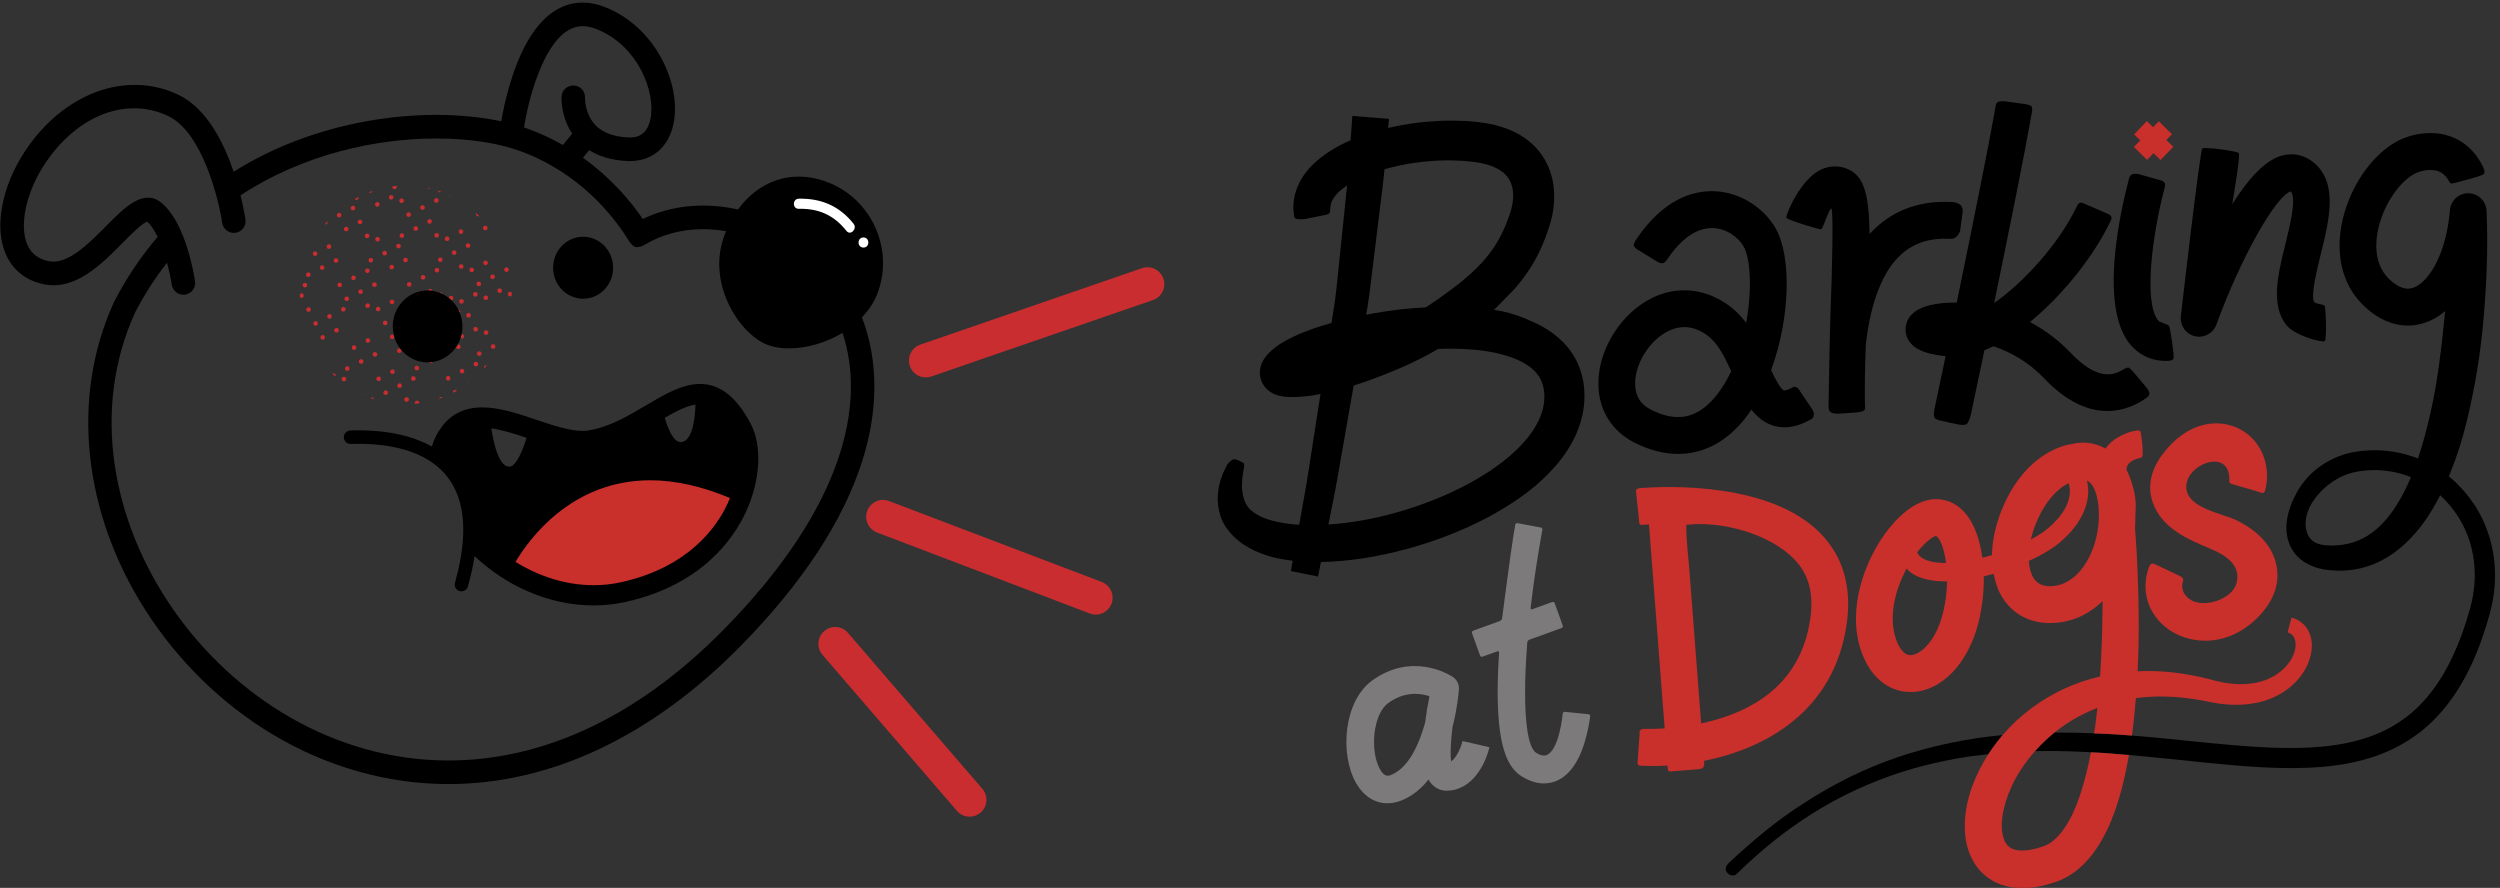 <?xml version="1.0" encoding="UTF-8" standalone="no"?>
<svg width="321px" height="114px" viewBox="0 0 321 114" version="1.1" xmlns="http://www.w3.org/2000/svg" xmlns:xlink="http://www.w3.org/1999/xlink" xmlns:sketch="http://www.bohemiancoding.com/sketch/ns">
    <rect x="0" y="0" width="321" height="114" fill="#333333" stroke="none"/>
    <title>weblogo</title>
    <description>Created with Sketch (http://www.bohemiancoding.com/sketch)</description>
    <defs></defs>
    <g id="Page-1" stroke="none" stroke-width="1" fill="none" fill-rule="evenodd" sketch:type="MSPage">
        <g id="trimme" sketch:type="MSLayerGroup">
            <g id="Group" sketch:type="MSShapeGroup">
                <path d="M112.178,28.762 C110.841,26.106 108.552,24.132 105.735,23.202 C104.679,22.854 103.617,22.678 102.577,22.678 C99.467,22.678 96.693,24.232 94.762,26.896 C93.3,26.57 91.8,26.394 90.284,26.394 C87.508,26.394 84.878,26.984 82.53,28.117 C81.05,25.941 78.548,22.896 74.849,20.255 L75.649,19.277 C76.809,20.013 78.405,20.589 80.578,20.675 C80.675,20.678 80.771,20.681 80.865,20.681 C83.775,20.681 85.867,18.896 86.485,15.859 C87.521,10.775 84.12,3.368 77.581,0.87 C75.388,0.033 73.249,0.179 71.393,1.294 C68.969,2.752 67.018,5.819 65.59,10.412 C64.938,12.51 64.554,14.43 64.357,15.574 C61.848,15.041 58.995,14.749 56.024,14.749 C48.442,14.749 40.607,16.555 33.968,19.832 C32.59,20.512 31.27,21.254 29.999,22.048 C28.731,18.298 26.531,13.901 22.905,12.17 C16.196,8.965 8.079,11.974 3.163,19.486 C0.226,23.977 -0.74,29.098 0.704,32.536 C1.6,34.674 3.337,36.051 5.716,36.516 C9.705,37.297 13.062,33.899 15.76,31.17 C16.766,30.152 18.263,28.637 18.905,28.458 C19.396,28.899 19.844,29.596 20.242,30.415 C18.114,32.904 16.258,35.658 14.689,38.677 C14.666,38.723 14.643,38.769 14.623,38.816 C9.082,50.945 10.604,65.735 18.696,78.384 C22.869,84.905 28.515,90.411 35.025,94.31 C41.982,98.474 49.782,100.674 57.58,100.674 C70.742,100.674 83.735,94.522 95.159,82.881 C103.046,74.841 108.284,66.864 110.721,59.168 C112.809,52.585 112.786,46.234 110.67,40.748 C111.626,39.748 112.387,38.585 112.819,37.263 C113.744,34.438 113.515,31.419 112.178,28.762 L112.178,28.762 Z M72.945,3.893 C74.008,3.255 75.171,3.192 76.504,3.701 C81.893,5.761 84.224,11.818 83.525,15.255 C83.019,17.741 81.271,17.673 80.696,17.65 C78.557,17.565 77.006,16.886 76.087,15.629 C75.07,14.242 75.115,12.566 75.115,12.559 C75.155,11.725 74.512,11.015 73.68,10.974 C72.84,10.94 72.141,11.58 72.1,12.414 C72.085,12.68 72.027,14.994 73.472,17.158 L72.279,18.619 C70.846,17.802 69.274,17.059 67.544,16.449 C67.459,16.419 67.364,16.393 67.278,16.363 C67.811,13.029 69.575,5.916 72.945,3.893 L72.945,3.893 Z M93.003,80.756 C81.198,92.788 68.875,97.646 57.577,97.646 C28.319,97.646 5.953,65.053 17.366,40.079 C18.577,37.748 19.952,35.645 21.445,33.737 C21.729,34.768 21.938,35.764 22.055,36.553 C22.169,37.304 22.814,37.843 23.546,37.843 C23.621,37.843 23.696,37.837 23.773,37.826 C24.596,37.703 25.165,36.932 25.043,36.105 C25.018,35.935 24.941,35.456 24.804,34.789 C24.341,32.528 23.164,28.093 20.783,26.082 C18.467,24.125 16,26.624 13.616,29.037 C11.426,31.254 8.697,34.011 6.296,33.544 C4.909,33.272 3.991,32.559 3.487,31.359 C2.455,28.904 3.36,24.705 5.687,21.147 C9.814,14.835 16.213,12.328 21.606,14.904 C25.951,16.98 28.075,25.502 28.527,28.612 C28.584,29.001 28.787,29.33 29.069,29.561 C29.385,29.821 29.803,29.954 30.238,29.893 C31.063,29.772 31.634,29.005 31.516,28.179 C31.493,28.022 31.309,26.796 30.881,25.08 C39.035,19.738 48.391,17.782 56.022,17.782 C60.212,17.782 63.882,18.369 66.544,19.309 C74.525,22.122 78.947,28.017 80.659,30.79 C81.229,31.713 81.689,31.742 81.689,31.742 C81.689,31.742 82.267,31.733 82.669,31.487 C84.956,30.09 87.586,29.425 90.284,29.425 C91.26,29.425 92.245,29.515 93.225,29.685 C93.094,30.011 92.967,30.342 92.856,30.686 C90.878,36.723 95.099,43.151 98.8,44.372 C99.53,44.612 100.369,44.734 101.295,44.734 C103.534,44.734 106.043,44.031 108.178,42.738 C111.194,51.824 108.421,65.042 93.003,80.756 L93.003,80.756 Z" id="Shape" fill="#000000"></path>
                <g transform="translate(38.879, 24)" fill="#CA2D30">
                    <path d="M16.135,0.225 C16.224,0.263 16.321,0.248 16.398,0.2 C16.267,0.168 16.137,0.135 16.004,0.106 C16.034,0.156 16.077,0.199 16.135,0.225 L16.135,0.225 Z" id="Shape"></path>
                    <path d="M17.476,0.661 C17.578,0.705 17.689,0.682 17.77,0.619 C17.617,0.563 17.464,0.508 17.31,0.458 C17.331,0.545 17.387,0.624 17.476,0.661 L17.476,0.661 Z" id="Shape"></path>
                    <path d="M18.955,1.118 C18.872,1.077 18.787,1.038 18.702,1 C18.732,1.041 18.768,1.079 18.82,1.099 C18.863,1.118 18.909,1.122 18.955,1.118 L18.955,1.118 Z" id="Shape"></path>
                    <path d="M11.67,0.257 C11.816,0.321 11.989,0.251 12.052,0.103 C12.086,0.024 12.08,-0.061 12.049,-0.131 C11.865,-0.114 11.683,-0.093 11.502,-0.07 C11.475,0.063 11.538,0.203 11.67,0.257 L11.67,0.257 Z" id="Shape"></path>
                    <ellipse id="Oval" cx="17.154" cy="1.738" rx="0.292" ry="0.293"></ellipse>
                    <path d="M22.41,3.758 C22.496,3.794 22.584,3.784 22.659,3.744 C22.53,3.614 22.397,3.486 22.263,3.363 C22.26,3.366 22.256,3.37 22.255,3.374 C22.193,3.522 22.261,3.695 22.41,3.758 L22.41,3.758 Z" id="Shape"></path>
                    <path d="M8.932,0.574 C8.937,0.56 8.937,0.544 8.941,0.529 C8.791,0.581 8.639,0.633 8.49,0.69 C8.509,0.705 8.525,0.721 8.548,0.73 C8.697,0.793 8.867,0.724 8.932,0.574 L8.932,0.574 Z" id="Shape"></path>
                    <ellipse id="Oval" cx="11.348" cy="1.335" rx="0.293" ry="0.294"></ellipse>
                    <ellipse id="Oval" cx="12.689" cy="1.772" rx="0.292" ry="0.293"></ellipse>
                    <ellipse id="Oval" cx="15.376" cy="2.648" rx="0.293" ry="0.294"></ellipse>
                    <ellipse id="Oval" cx="23.432" cy="5.273" rx="0.293" ry="0.294"></ellipse>
                    <path d="M7.153,1.482 C7.181,1.418 7.178,1.35 7.16,1.288 C6.992,1.375 6.826,1.463 6.661,1.556 C6.69,1.59 6.723,1.62 6.768,1.638 C6.916,1.702 7.089,1.632 7.153,1.482 L7.153,1.482 Z" id="Shape"></path>
                    <ellipse id="Oval" cx="9.568" cy="2.243" rx="0.293" ry="0.294"></ellipse>
                    <ellipse id="Oval" cx="13.597" cy="3.556" rx="0.293" ry="0.294"></ellipse>
                    <ellipse id="Oval" cx="16.281" cy="4.432" rx="0.292" ry="0.293"></ellipse>
                    <ellipse id="Oval" cx="20.309" cy="5.745" rx="0.293" ry="0.294"></ellipse>
                    <path d="M5.369,2.397 C5.294,2.452 5.218,2.507 5.143,2.564 C5.239,2.55 5.327,2.492 5.369,2.397 L5.369,2.397 Z" id="Shape"></path>
                    <ellipse id="Oval" cx="6.446" cy="2.715" rx="0.292" ry="0.293"></ellipse>
                    <ellipse id="Oval" cx="14.502" cy="5.341" rx="0.293" ry="0.294"></ellipse>
                    <ellipse id="Oval" cx="17.188" cy="6.217" rx="0.292" ry="0.293"></ellipse>
                    <ellipse id="Oval" cx="18.531" cy="6.654" rx="0.293" ry="0.294"></ellipse>
                    <ellipse id="Oval" cx="21.217" cy="7.53" rx="0.292" ry="0.293"></ellipse>
                    <ellipse id="Oval" cx="4.666" cy="3.625" rx="0.293" ry="0.294"></ellipse>
                    <ellipse id="Oval" cx="7.352" cy="4.5" rx="0.292" ry="0.293"></ellipse>
                    <ellipse id="Oval" cx="12.724" cy="6.25" rx="0.292" ry="0.293"></ellipse>
                    <ellipse id="Oval" cx="19.437" cy="8.438" rx="0.293" ry="0.294"></ellipse>
                    <ellipse id="Oval" cx="23.466" cy="9.751" rx="0.293" ry="0.294"></ellipse>
                    <ellipse id="Oval" cx="26.15" cy="10.627" rx="0.292" ry="0.293"></ellipse>
                    <path d="M3.157,4.648 C3.19,4.571 3.186,4.49 3.156,4.417 C3.042,4.547 2.933,4.68 2.825,4.813 C2.959,4.845 3.101,4.781 3.157,4.648 L3.157,4.648 Z" id="Shape"></path>
                    <ellipse id="Oval" cx="5.573" cy="5.409" rx="0.293" ry="0.294"></ellipse>
                    <ellipse id="Oval" cx="8.259" cy="6.284" rx="0.293" ry="0.294"></ellipse>
                    <ellipse id="Oval" cx="9.602" cy="6.722" rx="0.293" ry="0.294"></ellipse>
                    <ellipse id="Oval" cx="12.288" cy="7.597" rx="0.293" ry="0.294"></ellipse>
                    <ellipse id="Oval" cx="17.658" cy="9.348" rx="0.292" ry="0.293"></ellipse>
                    <ellipse id="Oval" cx="20.343" cy="10.222" rx="0.292" ry="0.293"></ellipse>
                    <ellipse id="Oval" cx="21.687" cy="10.661" rx="0.292" ry="0.293"></ellipse>
                    <ellipse id="Oval" cx="24.373" cy="11.536" rx="0.293" ry="0.294"></ellipse>
                    <ellipse id="Oval" cx="10.508" cy="8.507" rx="0.293" ry="0.294"></ellipse>
                    <ellipse id="Oval" cx="13.193" cy="9.382" rx="0.293" ry="0.294"></ellipse>
                    <ellipse id="Oval" cx="17.221" cy="10.694" rx="0.293" ry="0.294"></ellipse>
                    <ellipse id="Oval" cx="22.593" cy="12.446" rx="0.292" ry="0.293"></ellipse>
                    <ellipse id="Oval" cx="25.278" cy="13.321" rx="0.293" ry="0.294"></ellipse>
                    <path d="M26.352,13.644 C26.289,13.792 26.358,13.965 26.506,14.028 C26.62,14.077 26.745,14.048 26.828,13.965 C26.828,13.93 26.83,13.895 26.83,13.861 C26.83,13.757 26.824,13.653 26.823,13.548 C26.798,13.524 26.769,13.503 26.735,13.488 C26.587,13.425 26.413,13.495 26.352,13.644 L26.352,13.644 Z" id="Shape"></path>
                    <ellipse id="Oval" cx="3.358" cy="7.665" rx="0.293" ry="0.294"></ellipse>
                    <ellipse id="Oval" cx="8.73" cy="9.416" rx="0.293" ry="0.294"></ellipse>
                    <ellipse id="Oval" cx="11.413" cy="10.291" rx="0.292" ry="0.293"></ellipse>
                    <ellipse id="Oval" cx="15.443" cy="11.604" rx="0.293" ry="0.294"></ellipse>
                    <ellipse id="Oval" cx="22.157" cy="13.792" rx="0.293" ry="0.294"></ellipse>
                    <ellipse id="Oval" cx="23.499" cy="14.23" rx="0.293" ry="0.294"></ellipse>
                    <ellipse id="Oval" cx="1.579" cy="8.574" rx="0.292" ry="0.293"></ellipse>
                    <ellipse id="Oval" cx="4.264" cy="9.45" rx="0.293" ry="0.294"></ellipse>
                    <ellipse id="Oval" cx="8.293" cy="10.763" rx="0.293" ry="0.294"></ellipse>
                    <ellipse id="Oval" cx="13.663" cy="12.514" rx="0.293" ry="0.294"></ellipse>
                    <path d="M16.464,13.118 C16.315,13.055 16.144,13.124 16.08,13.273 C16.077,13.28 16.078,13.288 16.076,13.297 C16.263,13.299 16.45,13.316 16.633,13.341 C16.618,13.247 16.558,13.159 16.464,13.118 L16.464,13.118 Z" id="Shape"></path>
                    <path d="M17.806,13.556 C17.719,13.519 17.626,13.532 17.548,13.576 C17.694,13.63 17.834,13.692 17.973,13.761 C17.951,13.673 17.895,13.594 17.806,13.556 L17.806,13.556 Z" id="Shape"></path>
                    <path d="M19.304,14.379 C19.367,14.23 19.298,14.058 19.149,13.994 C19.001,13.93 18.83,14 18.764,14.149 C18.75,14.183 18.745,14.218 18.744,14.252 C18.861,14.346 18.975,14.444 19.083,14.549 C19.178,14.531 19.263,14.474 19.304,14.379 L19.304,14.379 Z" id="Shape"></path>
                    <ellipse id="Oval" cx="20.377" cy="14.701" rx="0.292" ry="0.293"></ellipse>
                    <ellipse id="Oval" cx="2.486" cy="10.358" rx="0.293" ry="0.294"></ellipse>
                    <ellipse id="Oval" cx="6.514" cy="11.672" rx="0.292" ry="0.293"></ellipse>
                    <ellipse id="Oval" cx="9.199" cy="12.548" rx="0.293" ry="0.294"></ellipse>
                    <path d="M20.21,16.164 C20.274,16.015 20.204,15.842 20.055,15.778 C20.032,15.768 20.007,15.766 19.984,15.764 C20.055,15.909 20.123,16.056 20.18,16.209 C20.191,16.194 20.204,16.181 20.21,16.164 L20.21,16.164 Z" id="Shape"></path>
                    <ellipse id="Oval" cx="21.284" cy="16.486" rx="0.292" ry="0.293"></ellipse>
                    <ellipse id="Oval" cx="0.707" cy="11.269" rx="0.293" ry="0.294"></ellipse>
                    <ellipse id="Oval" cx="4.735" cy="12.581" rx="0.293" ry="0.294"></ellipse>
                    <ellipse id="Oval" cx="7.419" cy="13.457" rx="0.292" ry="0.293"></ellipse>
                    <ellipse id="Oval" cx="11.447" cy="14.77" rx="0.292" ry="0.293"></ellipse>
                    <ellipse id="Oval" cx="22.191" cy="18.271" rx="0.292" ry="0.293"></ellipse>
                    <ellipse id="Oval" cx="23.532" cy="18.709" rx="0.293" ry="0.294"></ellipse>
                    <ellipse id="Oval" cx="0.27" cy="12.615" rx="0.292" ry="0.293"></ellipse>
                    <ellipse id="Oval" cx="5.64" cy="14.366" rx="0.293" ry="0.294"></ellipse>
                    <ellipse id="Oval" cx="8.327" cy="15.241" rx="0.293" ry="0.294"></ellipse>
                    <ellipse id="Oval" cx="9.668" cy="15.679" rx="0.293" ry="0.294"></ellipse>
                    <path d="M20.297,19.45 C20.445,19.513 20.617,19.444 20.681,19.294 C20.744,19.146 20.675,18.974 20.527,18.91 C20.485,18.892 20.44,18.887 20.397,18.889 C20.359,19.072 20.309,19.247 20.251,19.419 C20.266,19.43 20.28,19.442 20.297,19.45 L20.297,19.45 Z" id="Shape"></path>
                    <ellipse id="Oval" cx="24.44" cy="20.493" rx="0.293" ry="0.294"></ellipse>
                    <path d="M0.104,14.077 C0.166,13.928 0.098,13.756 -0.051,13.692 C-0.162,13.644 -0.289,13.673 -0.373,13.756 C-0.373,13.791 -0.375,13.825 -0.375,13.86 C-0.375,13.964 -0.368,14.068 -0.367,14.172 C-0.342,14.196 -0.312,14.218 -0.28,14.233 C-0.133,14.296 0.04,14.226 0.104,14.077 L0.104,14.077 Z" id="Shape"></path>
                    <ellipse id="Oval" cx="5.206" cy="15.712" rx="0.292" ry="0.293"></ellipse>
                    <ellipse id="Oval" cx="10.576" cy="17.463" rx="0.292" ry="0.293"></ellipse>
                    <path d="M19.86,20.798 C20.008,20.862 20.181,20.791 20.245,20.643 C20.308,20.494 20.239,20.322 20.09,20.258 C20.02,20.228 19.945,20.23 19.88,20.253 C19.818,20.357 19.756,20.461 19.69,20.56 C19.7,20.662 19.759,20.754 19.86,20.798 L19.86,20.798 Z" id="Shape"></path>
                    <ellipse id="Oval" cx="22.659" cy="21.402" rx="0.293" ry="0.294"></ellipse>
                    <ellipse id="Oval" cx="0.741" cy="15.747" rx="0.293" ry="0.294"></ellipse>
                    <ellipse id="Oval" cx="3.427" cy="16.622" rx="0.293" ry="0.294"></ellipse>
                    <path d="M11.597,18.979 C11.448,18.915 11.277,18.985 11.212,19.134 C11.149,19.282 11.22,19.455 11.366,19.519 C11.515,19.582 11.687,19.513 11.751,19.363 C11.758,19.345 11.758,19.326 11.762,19.308 C11.736,19.224 11.716,19.137 11.696,19.05 C11.67,19.021 11.637,18.995 11.597,18.979 L11.597,18.979 Z" id="Shape"></path>
                    <ellipse id="Oval" cx="22.225" cy="22.75" rx="0.292" ry="0.293"></ellipse>
                    <path d="M23.297,23.072 C23.264,23.149 23.269,23.233 23.298,23.303 C23.412,23.173 23.522,23.041 23.631,22.907 C23.495,22.875 23.354,22.939 23.297,23.072 L23.297,23.072 Z" id="Shape"></path>
                    <ellipse id="Oval" cx="1.647" cy="17.532" rx="0.292" ry="0.293"></ellipse>
                    <ellipse id="Oval" cx="4.332" cy="18.407" rx="0.293" ry="0.294"></ellipse>
                    <ellipse id="Oval" cx="8.36" cy="19.719" rx="0.293" ry="0.294"></ellipse>
                    <path d="M12.504,20.762 C12.355,20.698 12.184,20.768 12.119,20.917 C12.056,21.066 12.126,21.239 12.275,21.303 C12.423,21.366 12.594,21.297 12.657,21.147 C12.685,21.084 12.683,21.016 12.666,20.954 C12.616,20.894 12.566,20.835 12.52,20.773 C12.514,20.771 12.509,20.765 12.504,20.762 L12.504,20.762 Z" id="Shape"></path>
                    <path d="M16.303,22.616 C16.446,22.676 16.605,22.614 16.676,22.478 C16.515,22.501 16.354,22.518 16.189,22.523 C16.219,22.562 16.254,22.596 16.303,22.616 L16.303,22.616 Z" id="Shape"></path>
                    <ellipse id="Oval" cx="20.445" cy="23.658" rx="0.292" ry="0.293"></ellipse>
                    <ellipse id="Oval" cx="2.553" cy="19.316" rx="0.293" ry="0.294"></ellipse>
                    <ellipse id="Oval" cx="6.582" cy="20.629" rx="0.292" ry="0.293"></ellipse>
                    <ellipse id="Oval" cx="9.267" cy="21.504" rx="0.292" ry="0.293"></ellipse>
                    <ellipse id="Oval" cx="14.638" cy="23.255" rx="0.293" ry="0.294"></ellipse>
                    <ellipse id="Oval" cx="18.666" cy="24.568" rx="0.293" ry="0.294"></ellipse>
                    <path d="M21.085,25.324 C21.16,25.268 21.238,25.215 21.311,25.157 L21.311,25.157 C21.215,25.17 21.127,25.228 21.085,25.324 L21.085,25.324 Z" id="Shape"></path>
                    <ellipse id="Oval" cx="7.489" cy="22.414" rx="0.293" ry="0.294"></ellipse>
                    <ellipse id="Oval" cx="11.516" cy="23.727" rx="0.292" ry="0.293"></ellipse>
                    <ellipse id="Oval" cx="14.202" cy="24.601" rx="0.292" ry="0.293"></ellipse>
                    <path d="M19.303,26.238 C19.276,26.302 19.278,26.37 19.295,26.433 C19.463,26.347 19.631,26.257 19.793,26.164 C19.764,26.13 19.731,26.101 19.686,26.082 C19.538,26.019 19.366,26.089 19.303,26.238 L19.303,26.238 Z" id="Shape"></path>
                    <ellipse id="Oval" cx="5.709" cy="23.323" rx="0.292" ry="0.293"></ellipse>
                    <ellipse id="Oval" cx="9.738" cy="24.636" rx="0.292" ry="0.293"></ellipse>
                    <ellipse id="Oval" cx="12.424" cy="25.511" rx="0.293" ry="0.294"></ellipse>
                    <path d="M17.524,27.146 C17.517,27.161 17.517,27.176 17.513,27.191 C17.664,27.139 17.817,27.087 17.964,27.029 C17.945,27.014 17.931,26.999 17.907,26.989 C17.759,26.927 17.588,26.997 17.524,27.146 L17.524,27.146 Z" id="Shape"></path>
                    <path d="M4.044,23.961 C3.959,23.925 3.87,23.936 3.795,23.975 L3.795,23.975 C3.927,24.105 4.057,24.233 4.192,24.356 C4.194,24.353 4.198,24.349 4.199,24.346 C4.262,24.197 4.193,24.025 4.044,23.961 L4.044,23.961 Z" id="Shape"></path>
                    <ellipse id="Oval" cx="5.273" cy="24.67" rx="0.293" ry="0.294"></ellipse>
                    <ellipse id="Oval" cx="10.645" cy="26.421" rx="0.292" ry="0.293"></ellipse>
                    <ellipse id="Oval" cx="13.329" cy="27.296" rx="0.293" ry="0.294"></ellipse>
                    <path d="M14.787,27.463 C14.638,27.4 14.466,27.469 14.402,27.618 C14.368,27.696 14.375,27.781 14.406,27.851 C14.59,27.834 14.771,27.814 14.953,27.791 C14.981,27.658 14.916,27.518 14.787,27.463 L14.787,27.463 Z" id="Shape"></path>
                    <path d="M7.637,26.622 C7.592,26.603 7.545,26.599 7.501,26.603 C7.585,26.644 7.668,26.683 7.754,26.721 L7.754,26.721 C7.724,26.679 7.688,26.644 7.637,26.622 L7.637,26.622 Z" id="Shape"></path>
                    <path d="M8.98,27.06 C8.877,27.017 8.767,27.04 8.686,27.104 L8.686,27.104 C8.837,27.159 8.991,27.214 9.144,27.263 C9.124,27.175 9.068,27.098 8.98,27.06 L8.98,27.06 Z" id="Shape"></path>
                </g>
                <ellipse id="Oval" fill="#000000" cx="74.872" cy="34.378" rx="3.851" ry="3.979"></ellipse>
                <path d="M70.756,60.799 L62.705,71.179 L74.225,76.816 C74.225,76.816 99.861,71.189 93.365,62.822 C86.869,54.454 70.756,60.799 70.756,60.799 L70.756,60.799 Z" id="Shape" fill="#C92F2B"></path>
                <path d="M54.905,46.532 C54.961,46.532 55.013,46.526 55.067,46.523 C55.231,46.517 55.393,46.501 55.553,46.478 C56.799,46.29 57.875,45.578 58.565,44.56 C58.632,44.46 58.696,44.358 58.755,44.253 C58.905,43.991 59.029,43.711 59.127,43.42 C59.185,43.248 59.235,43.071 59.274,42.89 C59.339,42.576 59.375,42.251 59.375,41.914 C59.375,41.311 59.261,40.737 59.057,40.21 C58.999,40.056 58.933,39.908 58.861,39.764 C58.628,39.309 58.322,38.899 57.962,38.549 C57.854,38.445 57.74,38.346 57.623,38.252 C57.383,38.062 57.124,37.897 56.851,37.76 C56.714,37.691 56.572,37.629 56.427,37.575 C56.134,37.466 55.828,37.386 55.511,37.341 C55.326,37.316 55.142,37.298 54.953,37.296 C54.934,37.296 54.92,37.294 54.904,37.294 C52.433,37.294 50.432,39.362 50.432,41.913 C50.432,42.306 50.485,42.685 50.576,43.05 C50.597,43.136 50.617,43.223 50.641,43.307 C50.807,43.846 51.066,44.34 51.397,44.774 C51.444,44.836 51.494,44.895 51.544,44.955 C52.364,45.919 53.564,46.532 54.905,46.532 L54.905,46.532 Z" id="Shape" fill="#000000"></path>
                <path d="M89.881,49.299 C87.59,49.299 85.333,50.635 82.946,52.048 C80.627,53.419 78.229,54.839 75.558,55.27 C75.323,55.308 75.064,55.327 74.79,55.327 C73.114,55.327 70.963,54.604 68.886,53.907 C66.548,53.119 64.13,52.307 61.919,52.307 C59.79,52.307 58.095,53.078 56.879,54.6 C56.222,55.422 55.746,56.343 55.446,57.331 C52.768,55.837 49.232,55.131 44.977,55.274 C44.5,55.291 44.127,55.691 44.144,56.169 C44.162,56.647 44.569,57.016 45.036,57.004 C45.237,56.997 45.441,56.994 45.647,56.991 C49.62,56.937 54.668,57.671 57.44,61.222 C59.704,64.123 60.086,68.484 58.59,74.183 C58.533,74.398 58.481,74.608 58.419,74.826 C58.289,75.284 58.557,75.764 59.015,75.893 C59.092,75.916 59.172,75.926 59.25,75.926 C59.627,75.926 59.972,75.676 60.079,75.298 C60.465,73.935 60.746,72.64 60.934,71.405 C64.777,75.022 70.207,77.737 76.233,77.737 L76.234,77.737 C77.616,77.737 78.996,77.587 80.329,77.289 C90.133,75.107 94.208,69.13 95.764,65.758 C97.636,61.708 97.888,57.27 96.408,54.447 C94.592,50.983 92.456,49.299 89.881,49.299 L89.881,49.299 Z M89.301,51.944 C89.253,53.457 88.967,56.77 87.386,56.77 C86.434,56.77 85.723,54.907 85.351,53.644 C86.78,52.82 88.125,52.127 89.301,51.944 L89.301,51.944 Z M65.387,59.92 C64.025,59.92 63.362,56.835 63.086,54.997 C64.49,55.197 66.06,55.696 67.614,56.216 C67.156,57.684 66.307,59.92 65.387,59.92 L65.387,59.92 Z M93.418,64.668 C92.063,67.603 88.487,72.815 79.771,74.753 C78.618,75.011 77.428,75.14 76.235,75.14 L76.234,75.14 C72.565,75.14 69.107,73.95 66.191,72.149 C67.916,69.239 73.38,61.667 83.491,61.667 C86.703,61.667 90.145,62.44 93.729,63.946 C93.632,64.186 93.529,64.427 93.418,64.668 L93.418,64.668 Z" id="Shape" fill="#000000"></path>
                <g transform="translate(116.636, 34)" id="Shape">
                    <path d="M2.231,12.297 L30.703,2.479"></path>
                    <path d="M2.23,14.46 C1.335,14.46 0.498,13.896 0.191,12.999 C-0.196,11.87 0.404,10.639 1.53,10.25 L30.003,0.432 C31.128,0.044 32.356,0.645 32.745,1.775 C33.132,2.905 32.532,4.136 31.405,4.525 L2.932,14.343 C2.701,14.423 2.464,14.46 2.23,14.46 L2.23,14.46 Z" fill="#CA2D30"></path>
                </g>
                <g transform="translate(111.651, 64)" id="Shape">
                    <path d="M1.728,2.35 L29.049,12.75"></path>
                    <path d="M29.048,14.916 C28.794,14.916 28.536,14.87 28.284,14.773 L0.962,4.375 C-0.153,3.951 -0.713,2.701 -0.29,1.584 C0.134,0.465 1.379,-0.096 2.492,0.33 L29.814,10.727 C30.928,11.152 31.489,12.402 31.066,13.519 C30.738,14.382 29.919,14.916 29.048,14.916 L29.048,14.916 Z" fill="#CA2D30"></path>
                </g>
                <g transform="translate(104.673, 81)" id="Shape">
                    <path d="M2.571,1.673 L19.827,21.697"></path>
                    <path d="M19.828,23.86 C19.224,23.86 18.623,23.606 18.195,23.113 L0.938,3.087 C0.161,2.184 0.258,0.817 1.161,0.035 C2.065,-0.747 3.425,-0.648 4.203,0.257 L21.46,20.284 C22.238,21.187 22.139,22.554 21.238,23.336 C20.83,23.688 20.327,23.86 19.828,23.86 L19.828,23.86 Z" fill="#CA2D30"></path>
                </g>
                <g transform="translate(101.682, 26)" id="Shape" fill="#FFFFFF">
                    <path d="M7.917,2.732 C6.118,0.453 3.755,-0.551 0.879,-0.487 C0.045,-0.469 0.044,0.829 0.879,0.811 C3.443,0.754 5.402,1.626 7.002,3.649 C7.52,4.306 8.43,3.381 7.917,2.732 L7.917,2.732 Z"></path>
                    <path d="M9.185,4.489 C8.351,4.489 8.351,5.787 9.185,5.787 C10.021,5.787 10.021,4.489 9.185,4.489 L9.185,4.489 Z"></path>
                </g>
            </g>
            <g id="Group" transform="translate(156.511, 13)" sketch:type="MSShapeGroup">
                <path d="M21.768,77.246 C19.712,78.721 19.381,83.535 20.7,85.81 C21.267,86.79 21.734,86.673 22.283,86.421 C24.416,85.437 25.724,82.519 26.469,79.796 C26.619,78.61 26.822,77.442 27.031,76.396 C26.544,76.232 25.913,76.089 25.187,76.089 C24.181,76.09 22.995,76.365 21.768,77.246 L21.768,77.246 Z" id="Shape"></path>
                <path d="M75.922,66.51 C76.399,63.27 75.748,60.77 73.933,58.867 C70.857,55.642 64.825,54.568 59.955,54.328 L61.918,79.887 C62.764,79.707 63.634,79.487 64.513,79.205 C71.156,77.078 74.995,72.805 75.922,66.51 L75.922,66.51 Z" id="Shape"></path>
                <path d="M101.176,89.496 C100.67,90.959 100.402,92.506 100.564,93.787 C100.649,94.414 100.827,94.961 101.078,95.312 C101.323,95.677 101.598,95.886 102.016,96.039 C102.864,96.355 104.275,96.221 105.766,95.689 C107.881,95.066 109.55,92.156 110.52,89.22 C111.147,87.388 111.599,85.49 111.96,83.599 C111.151,83.556 110.342,83.505 109.532,83.48 C109.532,83.478 109.533,83.478 109.533,83.476 C107.948,83.425 106.366,83.415 104.785,83.449 C104.272,84.027 103.79,84.633 103.343,85.265 C102.419,86.576 101.677,88.018 101.176,89.496 L101.176,89.496 Z" id="Shape"></path>
                <path d="M65.772,34.663 C64.959,32.87 64.081,31.126 62.85,30.175 C61.837,29.392 60.804,29.001 59.761,29.001 C59.075,29.001 58.387,29.169 57.696,29.509 C55.318,30.677 53.449,33.628 53.439,36.226 C53.435,37.816 54.111,38.927 55.507,39.623 C58.601,41.17 61.071,40.797 63.281,38.452 C64.273,37.401 65.099,36.099 65.772,34.663 L65.772,34.663 Z" id="Shape"></path>
                <path d="M26.544,26.464 L27.078,26.12 L28.114,25.411 C28.83,24.913 29.53,24.407 30.208,23.893 C31.556,22.862 32.8,21.789 33.853,20.627 C34.889,19.453 35.759,18.205 36.415,16.791 C36.774,16.043 36.996,15.5 37.315,14.566 C37.561,13.888 37.699,13.242 37.757,12.601 C37.857,11.314 37.561,10.277 36.897,9.535 C36.558,9.156 36.104,8.824 35.545,8.549 C35.002,8.285 34.267,8.061 33.657,7.94 C32.076,7.649 30.441,7.565 28.781,7.596 C26.245,7.664 23.666,8.037 21.257,8.733 C21.176,9.585 21.078,10.504 20.952,11.489 C20.609,14.272 20.21,17.518 19.781,20.999 C19.549,22.749 19.384,24.507 19.08,26.386 C19.02,26.724 18.96,27.072 18.9,27.409 C20.382,27.124 21.87,26.886 23.373,26.72 C24.426,26.608 25.482,26.521 26.544,26.464 L26.544,26.464 Z" id="Shape"></path>
                <path d="M28.165,31.796 C26.67,32.673 25.212,33.403 23.7,34.077 C21.968,34.847 20.216,35.516 18.464,36.128 L17.304,36.503 C16.943,38.562 16.585,40.592 16.243,42.545 C15.62,45.967 15.132,49.152 14.552,51.897 C14.378,52.762 14.217,53.579 14.063,54.346 C16.964,54.16 19.902,53.619 22.758,52.819 C26.056,51.887 29.275,50.624 32.243,49.007 C35.187,47.392 37.962,45.394 39.824,42.972 C40.749,41.771 41.408,40.476 41.659,39.194 C41.68,39.042 41.729,38.852 41.734,38.733 C41.741,38.575 41.771,38.542 41.775,38.284 L41.785,37.946 L41.788,37.86 C41.788,37.86 41.788,37.86 41.788,37.839 L41.786,37.81 L41.783,37.751 C41.769,37.595 41.78,37.427 41.753,37.28 C41.687,36.669 41.524,36.13 41.272,35.645 C40.772,34.688 39.8,33.877 38.502,33.27 C37.203,32.67 35.661,32.28 34.057,32.051 C32.15,31.784 30.167,31.728 28.165,31.796 L28.165,31.796 Z" id="Shape"></path>
                <path d="M112.797,77.898 C111.976,78.214 111.165,78.58 110.38,79.003 C109.291,79.581 108.254,80.276 107.28,81.064 C108.98,81.05 110.678,81.093 112.372,81.164 C112.427,80.803 112.486,80.437 112.535,80.08 C112.633,79.346 112.721,78.619 112.797,77.898 L112.797,77.898 Z" id="Shape"></path>
                <path d="M152.32,49.867 C152.579,49.344 152.826,48.808 153.054,48.263 L153.054,48.263 C152.226,47.931 151.358,47.689 150.476,47.536 C150.376,47.52 150.275,47.513 150.174,47.499 C149.831,47.448 149.487,47.403 149.142,47.382 C148.678,47.357 148.217,47.351 147.759,47.376 C146.679,47.435 145.769,47.571 144.858,47.899 C143.956,48.213 143.116,48.702 142.372,49.311 C141.62,49.911 140.959,50.633 140.431,51.436 C139.912,52.241 139.571,53.174 139.538,54.057 C139.487,54.946 139.732,55.735 140.189,56.213 C140.649,56.709 141.303,56.965 142.198,57.018 C144.057,57.159 145.95,56.762 147.474,55.789 C149.028,54.832 150.305,53.351 151.337,51.656 C151.654,51.142 151.946,50.611 152.221,50.066 C152.255,50 152.287,49.934 152.32,49.867 L152.32,49.867 Z" id="Shape"></path>
                <path d="M24.041,57.512 C27.676,56.522 31.213,55.182 34.591,53.391 C37.94,51.577 41.221,49.371 43.827,46.098 C45.109,44.463 46.205,42.496 46.681,40.235 C46.732,39.942 46.796,39.692 46.831,39.363 C46.862,39.072 46.912,38.658 46.914,38.465 L46.928,38.127 L46.935,37.959 L46.931,37.645 C46.916,37.352 46.923,37.065 46.882,36.766 C46.772,35.584 46.442,34.354 45.865,33.237 C44.698,30.962 42.672,29.438 40.738,28.52 C39.007,27.702 37.274,27.053 35.321,26.793 C35.321,26.793 37.719,24.365 37.836,24.232 C39.187,22.711 40.392,20.964 41.247,19.099 C41.67,18.22 42.096,17.078 42.344,16.3 C42.699,15.277 42.946,14.146 43.027,12.988 C43.101,11.822 43.01,10.592 42.647,9.371 C42.284,8.154 41.628,6.967 40.749,6.014 C39.87,5.059 38.817,4.352 37.752,3.852 C36.661,3.36 35.658,3.065 34.503,2.852 C32.538,2.52 30.56,2.444 28.627,2.506 C26.302,2.604 23.999,2.893 21.73,3.432 C21.797,2.678 21.835,2.26 21.835,2.26 L17.128,1.889 C17.128,1.889 17.064,2.813 16.949,4.43 C16.933,4.612 16.92,4.805 16.904,5.006 C15.174,5.766 13.448,6.735 11.899,8.289 C11.09,9.123 10.332,10.18 9.903,11.484 C9.681,12.129 9.576,12.832 9.558,13.523 C9.556,13.628 9.558,13.738 9.564,13.849 C9.576,14.126 9.609,14.421 9.642,14.697 C9.642,14.697 9.603,15.068 10.08,15.127 C10.768,15.211 11.168,15.098 11.168,15.098 L13.752,14.578 C13.752,14.578 14.134,14.467 14.212,14.346 C14.287,14.225 14.289,13.797 14.289,13.797 C14.314,13.733 14.301,13.705 14.305,13.619 C14.326,13.412 14.35,13.213 14.432,13.006 C14.578,12.598 14.883,12.143 15.337,11.699 C15.654,11.388 16.042,11.099 16.457,10.822 C16.446,10.918 16.438,11.01 16.428,11.105 C16.145,13.841 15.815,17.035 15.46,20.457 C15.271,22.152 15.131,23.975 14.887,25.699 C14.745,26.611 14.599,27.543 14.457,28.467 C13.725,28.678 12.994,28.891 12.265,29.139 C11.344,29.461 10.423,29.815 9.482,30.268 C8.53,30.754 7.598,31.182 6.468,32.268 C6.315,32.418 6.085,32.692 5.924,32.909 L5.83,33.05 L5.781,33.12 C5.591,33.421 5.654,33.337 5.583,33.466 L5.473,33.71 C5.415,33.835 5.322,34.146 5.286,34.401 C5.244,34.63 5.238,35.028 5.302,35.374 C5.358,35.718 5.499,36.063 5.681,36.372 C5.852,36.649 6.022,36.839 6.232,37.038 C6.948,37.634 7.304,37.667 7.623,37.784 C8.205,37.934 8.545,37.948 8.88,37.97 C9.206,37.986 9.492,37.984 9.769,37.976 C10.319,37.958 10.823,37.917 11.327,37.861 L11.704,37.818 L12.186,37.75 L12.885,37.609 C12.938,37.599 12.988,37.588 13.04,37.578 C12.812,39.047 12.586,40.501 12.366,41.909 C11.813,45.331 11.381,48.563 10.861,51.266 C10.662,52.389 10.475,53.43 10.304,54.383 C9.48,54.334 8.675,54.242 7.907,54.086 C6.389,53.83 5.037,53.303 4.152,52.549 L4.013,52.404 C4.092,52.498 3.962,52.383 3.923,52.336 C3.862,52.272 3.796,52.195 3.739,52.111 C3.61,51.951 3.498,51.756 3.396,51.549 C3.297,51.338 3.211,51.111 3.151,50.867 C3.087,50.625 3.04,50.367 3.004,50.099 C2.912,49.562 2.971,48.982 3.004,48.38 C3.052,47.958 3.122,47.526 3.21,47.089 C3.249,46.901 3.253,46.843 3.232,46.622 C3.211,46.399 2.97,46.351 2.97,46.351 C2.97,46.351 2.068,45.808 1.744,46.027 C1.396,46.263 1.143,46.541 1.143,46.541 L1.062,46.668 C0.886,47.002 0.715,47.342 0.555,47.693 C0.259,48.408 0.016,49.168 -0.087,49.998 C-0.204,50.822 -0.174,51.701 0.017,52.586 C0.12,53.025 0.252,53.471 0.455,53.904 C0.554,54.121 0.673,54.334 0.807,54.549 C0.875,54.654 0.943,54.762 1.029,54.873 C1.123,54.994 1.166,55.066 1.363,55.268 L1.224,55.125 C2.768,57.086 4.92,57.986 6.877,58.535 C7.75,58.752 8.615,58.898 9.475,59.004 C9.324,59.854 9.238,60.328 9.238,60.328 L12.723,61.027 C12.723,61.027 12.858,60.355 13.095,59.164 C16.863,59.084 20.499,58.459 24.041,57.512 L24.041,57.512 Z M41.27,35.644 C41.523,36.128 41.685,36.667 41.751,37.279 C41.778,37.425 41.766,37.591 41.78,37.75 L41.783,37.809 L41.785,37.838 L41.785,37.859 L41.782,37.945 L41.772,38.283 C41.769,38.541 41.739,38.574 41.731,38.732 C41.725,38.851 41.676,39.041 41.656,39.193 C41.405,40.477 40.746,41.77 39.821,42.971 C37.958,45.393 35.183,47.391 32.24,49.006 C29.271,50.623 26.053,51.887 22.754,52.818 C19.898,53.619 16.96,54.16 14.06,54.345 C14.212,53.577 14.375,52.763 14.547,51.896 C15.129,49.152 15.617,45.966 16.239,42.544 C16.583,40.591 16.939,38.561 17.301,36.502 L18.461,36.127 C20.212,35.518 21.963,34.846 23.697,34.076 C25.208,33.402 26.666,32.672 28.161,31.795 C30.164,31.727 32.146,31.783 34.05,32.049 C35.654,32.278 37.196,32.668 38.495,33.268 C39.799,33.876 40.769,34.685 41.27,35.644 L41.27,35.644 Z M19.082,26.386 C19.386,24.507 19.551,22.751 19.783,20.999 C20.212,17.52 20.611,14.274 20.954,11.491 C21.08,10.505 21.177,9.587 21.259,8.733 C23.668,8.038 26.248,7.665 28.783,7.598 C30.443,7.567 32.078,7.651 33.659,7.94 C34.268,8.063 35.004,8.288 35.547,8.549 C36.107,8.824 36.561,9.156 36.899,9.535 C37.563,10.277 37.859,11.314 37.759,12.601 C37.7,13.242 37.565,13.89 37.317,14.566 C36.998,15.5 36.776,16.045 36.417,16.791 C35.761,18.207 34.891,19.455 33.855,20.627 C32.8,21.789 31.557,22.863 30.21,23.893 C29.531,24.409 28.831,24.913 28.116,25.413 L27.08,26.12 L26.546,26.466 C25.484,26.523 24.428,26.609 23.377,26.72 C21.874,26.888 20.386,27.126 18.904,27.411 C18.962,27.071 19.023,26.724 19.082,26.386 L19.082,26.386 Z" id="Shape" fill="#000000"></path>
                <path d="M66.715,41.703 C67.311,41.07 67.863,40.363 68.375,39.598 C69.133,40.573 70.056,41.33 71.272,41.678 C72.776,42.108 74.363,41.815 76.109,40.782 C76.316,40.661 76.327,40.511 76.387,40.286 C76.447,40.061 76.214,39.61 76.214,39.61 L74.384,36.888 C74.384,36.888 74.34,36.808 74.096,36.71 C73.853,36.614 73.72,36.702 73.561,36.79 C72.968,37.116 72.648,37.145 72.567,37.126 C72.12,36.997 71.452,35.714 70.897,34.532 C73.317,27.96 73.592,20.028 71.467,16.294 C70.147,13.972 67.148,11.603 63.431,11.548 C60.82,11.507 57.051,12.577 53.597,17.722 C53.407,18.005 53.213,18.339 53.281,18.556 C53.349,18.771 53.678,19.003 53.678,19.003 L56.287,20.603 C56.287,20.603 56.671,20.884 57.059,20.777 C57.307,20.707 57.449,20.457 57.646,20.17 C59.423,17.592 61.372,16.25 63.358,16.283 C65.206,16.31 66.73,17.525 67.366,18.64 C68.278,20.242 68.464,24.253 67.695,28.449 C67.134,27.701 66.49,27.011 65.73,26.424 C62.645,24.039 58.962,23.615 55.618,25.256 C51.635,27.213 48.734,31.82 48.718,36.209 C48.707,39.579 50.413,42.368 53.401,43.86 C55.304,44.811 57.175,45.282 58.965,45.282 C61.826,45.283 64.478,44.078 66.715,41.703 L66.715,41.703 Z M55.508,39.623 C54.112,38.925 53.436,37.815 53.442,36.224 C53.451,33.626 55.32,30.677 57.698,29.509 C58.389,29.169 59.077,28.999 59.763,28.999 C60.806,28.999 61.839,29.392 62.853,30.175 C64.082,31.126 64.96,32.87 65.775,34.661 C65.102,36.097 64.274,37.399 63.285,38.45 C61.074,40.797 58.602,41.168 55.508,39.623 L55.508,39.623 Z" id="Shape" fill="#000000"></path>
                <path d="M78.638,13.776 C78.914,13.801 78.74,22.21 78.537,26.643 C78.484,27.786 78.318,35.659 78.275,38.864 C78.263,39.642 78.312,39.777 78.616,39.961 C78.92,40.145 79.564,40.119 79.564,40.119 L81.782,39.965 C81.782,39.965 82.544,39.885 82.746,39.754 C83.031,39.568 82.959,39.373 82.951,39.114 C82.892,36.684 82.959,33.989 83.062,31.239 C83.533,27.01 84.725,22.46 87.376,19.88 C89.021,18.278 91.112,17.546 93.741,17.661 C94.152,17.679 94.436,17.63 94.665,17.425 C95.066,17.068 95.173,16.603 95.173,16.603 L95.506,14.115 C95.506,14.115 95.506,13.662 95.295,13.385 C95.207,13.268 94.709,12.975 94.253,12.947 C90.174,12.695 86.758,13.883 84.088,16.482 C83.901,16.666 83.718,16.853 83.541,17.046 C83.49,12.026 82.826,9.579 80.738,8.702 C79.615,8.231 78.433,8.255 77.319,8.766 C74.641,10 72.711,14.698 72.86,14.967 C73.01,15.238 77.142,16.529 77.35,16.43 C77.56,16.333 78.359,13.749 78.638,13.776 L78.638,13.776 Z" id="Shape" fill="#000000"></path>
                <path d="M89.898,26.69 C88.366,27.483 88.021,28.815 88.208,29.797 C88.607,31.887 90.956,32.479 93.305,32.742 C92.772,35.299 92.278,37.633 91.865,39.561 C91.773,39.987 91.784,40.325 91.853,40.581 C91.921,40.835 92.541,40.983 92.541,40.983 L95.02,41.522 C95.02,41.522 95.715,41.622 95.966,41.483 C96.219,41.344 96.461,40.645 96.599,39.999 C97.067,37.805 97.651,35.031 98.287,31.971 C98.671,31.817 99.054,31.651 99.44,31.459 C101.602,32.18 103.929,33.449 105.972,35.594 C108.997,38.768 111.769,39.775 114.07,39.775 C116.25,39.775 118.003,38.87 119.144,38.053 C119.378,37.885 119.448,37.739 119.469,37.52 C119.49,37.299 119.168,36.854 119.168,36.854 L117.369,34.702 C117.369,34.702 116.92,34.19 116.732,34.192 C116.546,34.194 116.195,34.395 115.807,34.614 C114.577,35.307 112.519,35.614 109.382,32.325 C107.77,30.632 105.977,29.329 104.139,28.348 C108.53,24.748 112.521,19.598 114.522,15.297 C114.61,15.109 114.671,15.123 114.575,14.836 C114.477,14.549 114.111,14.449 114.111,14.449 L110.922,13.064 C110.922,13.064 110.706,12.933 110.442,13.105 C110.273,13.214 110.172,13.46 110.022,13.765 C107.777,18.335 103.419,23.191 99.542,25.911 C101.483,16.489 103.541,6.249 104.281,1.993 C104.394,1.352 104.52,0.897 104.322,0.651 C104.165,0.456 103.409,0.348 103.409,0.348 L100.994,0.02 C100.994,0.02 100.253,-0.087 99.943,0.163 C99.719,0.343 99.73,0.608 99.632,1.175 C98.91,5.321 96.755,16.05 94.733,25.855 C92.678,25.815 90.96,26.14 89.898,26.69 L89.898,26.69 Z" id="Shape" fill="#000000"></path>
                <path d="M125.295,30.165 C126.464,30.45 127.659,29.811 128.072,28.679 C131.158,20.218 135.644,12.206 137.62,11.574 C138.408,12.394 137.486,16.111 136.933,18.347 C135.985,22.175 135.003,26.134 137.052,28.734 C138.128,30.095 141.726,31.064 141.995,30.785 C142.263,30.504 142.128,26.465 141.967,26.248 C141.807,26.033 140.732,26.08 140.576,25.676 C140.223,24.754 141,21.557 141.513,19.49 C142.555,15.289 143.735,10.527 140.603,7.9 C139.422,6.908 137.966,6.578 136.504,6.972 C134.276,7.572 132.067,10.103 130.108,13.224 C130.108,13.224 131.187,6.941 130.95,6.663 C130.712,6.384 126.578,5.837 126.267,6.059 C125.956,6.281 123.514,27.563 123.514,27.563 C123.36,28.759 124.127,29.88 125.295,30.165 L125.295,30.165 Z" id="Shape" fill="#000000"></path>
                <path d="M100.621,81.395 C100.531,81.403 100.441,81.405 100.35,81.415 C99.277,81.515 98.206,81.647 97.136,81.808 L97.136,81.808 C96.885,81.845 96.636,81.896 96.385,81.937 C95.635,82.058 94.889,82.191 94.146,82.343 C93.785,82.415 93.427,82.497 93.067,82.577 C92.391,82.725 91.719,82.889 91.051,83.063 C90.733,83.147 90.415,83.227 90.1,83.315 C89.129,83.588 88.163,83.877 87.209,84.202 C82.957,85.647 78.899,87.651 75.153,90.102 C71.683,92.288 68.539,94.928 65.56,97.721 C65.28,97.983 65.121,98.155 65.074,98.51 C65.027,98.865 65.377,99.342 65.85,99.397 C66.324,99.454 66.442,99.254 66.692,99.01 C69.558,96.209 72.691,93.676 76.066,91.539 C79.731,89.207 83.702,87.387 87.823,86.076 C88.75,85.781 89.686,85.523 90.627,85.281 C90.914,85.209 91.202,85.142 91.49,85.072 C92.176,84.908 92.865,84.76 93.556,84.621 C93.854,84.562 94.152,84.5 94.45,84.445 C95.891,84.181 97.344,83.988 98.803,83.832 C99.078,83.406 99.366,82.994 99.669,82.592 C99.974,82.178 100.291,81.779 100.621,81.395 L100.621,81.395 Z" id="Shape" fill="#000000"></path>
                <path d="M121.631,33.341 C121.945,33.341 122.456,33.337 122.572,33.029 C122.686,32.718 122.151,29.025 121.983,28.83 C121.813,28.635 120.791,28.375 120.639,28.199 C118.663,25.888 119.869,17.054 121.393,11.242 C121.472,10.941 121.556,10.762 121.434,10.513 C121.311,10.263 121.077,10.204 121.077,10.204 L118.119,9.36 C118.119,9.36 117.469,9.245 117.193,9.417 C116.917,9.589 116.905,9.741 116.778,10.229 C115.636,14.61 113.026,26.569 117.058,31.28 C117.895,32.259 119.338,33.341 121.631,33.341 L121.631,33.341 Z" id="Shape" fill="#000000"></path>
                <path d="M119.17,7.524 L119.999,6.671 L120.903,7.548 L122.544,5.845 L121.646,4.976 L122.373,4.228 L120.683,2.575 L119.948,3.329 L119.145,2.55 L117.505,4.253 L118.301,5.026 L117.48,5.87 L119.17,7.524 Z" id="Shape" fill="#C92F2B"></path>
                <path d="M29.818,84.771 C29.686,83.886 29.756,82.271 29.986,80.38 C30.601,77.997 30.779,76.001 30.815,75.528 C30.866,74.848 30.528,74.223 29.981,73.885 C29.381,73.5 24.728,70.754 19.706,74.356 C16.003,77.012 15.474,83.856 17.635,87.594 C18.598,89.256 20.037,90.141 21.639,90.141 C22.324,90.141 23.04,89.979 23.76,89.647 C25.019,89.067 26.055,88.165 26.908,87.09 C26.996,87.252 27.094,87.401 27.202,87.533 C27.739,88.189 28.487,88.572 29.322,88.525 C32.601,88.457 34.264,84.984 34.73,82.943 L31.279,82.15 C31.141,82.76 30.589,84.229 29.818,84.771 L29.818,84.771 Z M26.469,79.797 C25.724,82.52 24.414,85.438 22.283,86.422 C21.734,86.674 21.267,86.793 20.7,85.811 C19.382,83.536 19.713,78.721 21.768,77.247 C22.995,76.366 24.181,76.091 25.188,76.091 C25.914,76.091 26.544,76.234 27.032,76.398 C26.822,77.443 26.62,78.611 26.469,79.797 L26.469,79.797 Z" id="Shape" fill="#7C7A7B"></path>
                <path d="M46.446,78.602 C46.309,78.588 46.086,78.565 45.949,78.551 L44.415,78.397 C44.279,78.383 44.157,78.485 44.145,78.622 C44.145,78.622 43.711,83.431 42.003,83.974 C41.705,84.068 41.302,84.013 40.753,83.675 C40.221,83.349 39.84,82.339 39.604,80.794 C39.402,79.476 39.304,77.767 39.312,75.761 C39.316,74.191 39.384,72.439 39.515,70.552 C39.543,70.118 39.594,69.476 39.594,69.476 C39.604,69.339 39.719,69.189 39.847,69.142 L40.116,69.046 C40.244,68.999 40.456,68.923 40.584,68.876 L43.996,67.64 C44.124,67.593 44.191,67.449 44.144,67.32 L43.111,64.451 C43.064,64.322 42.921,64.254 42.792,64.301 L40.847,65.006 C40.719,65.053 40.506,65.129 40.378,65.176 L40.23,65.231 C40.102,65.278 40.008,65.204 40.024,65.067 C40.024,65.067 40.096,64.456 40.149,64.02 C40.48,61.321 40.907,58.481 41.43,55.588 C41.478,55.318 41.532,55.026 41.532,55.026 C41.556,54.891 41.467,54.76 41.333,54.735 L40.838,54.641 C40.704,54.616 40.484,54.575 40.348,54.549 L39.694,54.428 C39.559,54.403 39.34,54.362 39.204,54.336 L38.342,54.174 C38.208,54.149 38.076,54.238 38.052,54.375 C38.052,54.375 37.992,54.697 37.834,55.639 C37.468,57.807 36.359,66.397 36.359,66.397 C36.341,66.532 36.222,66.682 36.093,66.729 L34.168,67.426 C34.04,67.473 33.829,67.549 33.701,67.596 L32.643,67.979 C32.514,68.026 32.447,68.17 32.493,68.299 L32.692,68.85 C32.739,68.979 32.814,69.19 32.861,69.319 L33.527,71.169 C33.574,71.298 33.718,71.366 33.846,71.319 L34.087,71.231 C34.216,71.184 34.427,71.108 34.556,71.061 L35.186,70.834 C35.315,70.785 35.527,70.711 35.656,70.664 L35.756,70.627 C35.885,70.58 35.984,70.654 35.974,70.793 C35.974,70.793 35.962,70.971 35.949,71.18 C35.801,73.498 35.759,75.465 35.801,77.137 C35.85,79.104 36.013,80.664 36.257,81.908 C36.55,83.41 36.96,84.453 37.422,85.199 C37.885,85.945 38.4,86.392 38.909,86.707 C39.979,87.363 40.927,87.594 41.734,87.594 C42.481,87.594 43.105,87.395 43.583,87.156 C44.812,86.545 45.682,85.363 46.295,84.068 C47.317,81.908 47.668,78.976 47.668,78.976 C47.684,78.839 47.586,78.718 47.45,78.703 L46.446,78.602 L46.446,78.602 Z" id="Shape" fill="#7C7A7B"></path>
                <path d="M80.593,67.203 C81.288,62.482 80.192,58.574 77.338,55.586 C70.923,48.871 57.501,49.416 54.224,49.658 C53.832,49.687 53.709,49.74 53.613,49.869 C53.517,49.996 53.56,50.166 53.56,50.166 L53.959,54.018 C53.959,54.018 53.952,54.223 54.052,54.33 C54.153,54.435 54.315,54.398 54.489,54.387 C54.717,54.369 54.965,54.352 55.219,54.338 L57.231,80.526 C56.122,80.598 55.229,80.6 54.678,80.588 C54.288,80.58 54.278,80.635 54.109,80.766 C53.938,80.899 54.012,81.223 54.012,81.223 L53.771,84.639 C53.771,84.639 53.702,85.053 53.825,85.19 C53.947,85.329 54.093,85.315 54.28,85.323 C54.736,85.346 55.214,85.358 55.709,85.358 C56.313,85.358 56.946,85.338 57.599,85.301 L57.618,85.551 C57.618,85.551 57.634,85.852 57.708,85.975 C57.781,86.098 58.21,86.032 58.21,86.032 L61.514,85.776 C61.514,85.776 62.041,85.739 62.164,85.559 C62.286,85.381 62.317,85.094 62.317,85.094 L62.286,84.694 C70.18,83.111 78.943,78.379 80.593,67.203 L80.593,67.203 Z M60,54.387 C64.525,53.854 70.746,55.526 73.933,58.867 C75.748,60.771 76.399,63.269 75.922,66.51 C74.993,72.805 71.155,77.078 64.512,79.205 C63.634,79.484 62.763,79.707 61.917,79.887 C61.421,73.43 60.916,66.975 60.431,60.518 C60.282,58.502 60,56.408 60,54.387 L60,54.387 Z" id="Shape" fill="#C92F2B"></path>
                <path d="M119.741,59.395 C119.542,59.465 119.481,59.639 119.401,59.86 C118.331,62.819 119.293,65.942 121.916,67.803 C123.176,68.698 124.841,69.268 126.644,69.268 C128.827,69.268 131.214,68.434 133.329,66.334 C135.817,63.865 136.077,61.525 135.857,59.996 C135.43,57.023 133.193,55.039 130.633,53.791 C128.843,52.918 124.513,52.305 124.221,49.754 C123.876,46.734 129.61,44.408 129.735,48.385 C129.741,48.567 129.686,48.864 129.808,49.026 C129.915,49.171 132.141,49.702 133.648,50.208 C133.847,50.274 134.018,50.354 134.131,50.27 C134.261,50.17 134.302,50.084 134.345,49.922 C135.138,46.897 133.892,43.541 131.041,42.072 C128.552,40.789 124.464,40.886 121.122,45.381 C119.223,47.934 119.414,50.133 119.906,51.527 C121.092,54.881 124.48,56.279 127.427,57.515 C129.274,58.29 131.312,59.595 130.641,61.943 C130.063,63.963 126.398,65.187 124.639,63.937 C124.156,63.595 123.465,62.884 123.749,61.746 C123.792,61.58 123.86,61.512 123.77,61.287 C123.68,61.062 123.333,60.933 123.333,60.933 L120.16,59.433 C120.164,59.432 119.938,59.326 119.741,59.395 L119.741,59.395 Z" id="Shape" fill="#C92F2B"></path>
                <path d="M163.394,56.945 C163.278,56.424 163.124,55.914 162.953,55.408 C162.898,55.248 162.84,55.092 162.779,54.933 C162.647,54.579 162.501,54.232 162.343,53.888 C162.267,53.722 162.195,53.556 162.113,53.392 C161.891,52.951 161.652,52.515 161.389,52.093 C161.272,51.907 161.141,51.73 161.017,51.548 C160.851,51.306 160.684,51.064 160.504,50.831 C160.335,50.608 160.16,50.395 159.981,50.185 C159.83,50.007 159.673,49.837 159.514,49.667 C159.021,49.136 158.501,48.634 157.94,48.177 C157.932,48.171 157.926,48.165 157.92,48.157 C157.983,48.003 158.056,47.848 158.118,47.692 C158.996,45.528 159.681,43.323 160.222,41.096 C161.297,36.648 162.033,32.167 162.398,27.671 C162.792,23.163 162.955,18.714 162.767,14.136 L162.765,14.081 C162.719,12.893 161.789,11.905 160.579,11.817 C159.28,11.723 158.149,12.704 158.056,14.006 L158.056,14.01 C157.897,15.903 157.519,17.768 156.874,19.463 C156.551,20.305 156.167,21.111 155.705,21.807 C155.246,22.498 154.724,23.11 154.185,23.495 C153.644,23.903 153.139,24.059 152.672,24.067 C152.202,24.071 151.665,23.901 151.077,23.499 C150.917,23.405 150.822,23.306 150.693,23.218 C150.57,23.126 150.366,22.929 150.195,22.773 C150.191,22.769 150.187,22.767 150.185,22.763 L150.179,22.757 L150.158,22.734 L150.113,22.683 L150.023,22.585 C149.964,22.517 149.897,22.458 149.844,22.388 C149.744,22.242 149.619,22.115 149.533,21.96 C149.145,21.37 148.879,20.689 148.73,19.935 C148.444,18.419 148.673,16.652 149.252,14.992 C149.828,13.33 150.778,11.744 151.931,10.545 C152.499,9.955 153.156,9.471 153.723,9.205 C154.268,8.951 155.083,8.801 155.708,8.824 C156.339,8.847 156.793,9.019 157.202,9.342 C157.404,9.508 157.599,9.719 157.768,9.973 C157.854,10.098 157.929,10.237 157.997,10.375 C158.059,10.494 158.196,10.602 158.387,10.555 C158.575,10.51 162.111,9.641 162.381,9.367 C162.65,9.092 162.403,8.646 162.238,8.293 C162.077,7.963 161.895,7.647 161.689,7.338 C161.28,6.725 160.77,6.149 160.164,5.656 C158.951,4.652 157.329,4.123 155.881,4.092 C154.424,4.059 153.139,4.297 151.781,4.889 C150.457,5.512 149.442,6.334 148.557,7.235 C146.82,9.049 145.603,11.147 144.798,13.424 C144.017,15.697 143.615,18.209 144.093,20.819 C144.34,22.116 144.833,23.421 145.596,24.577 C145.775,24.87 146.002,25.134 146.209,25.411 C146.316,25.548 146.437,25.669 146.554,25.796 L146.729,25.985 L146.817,26.079 L146.862,26.126 L146.965,26.226 C147.176,26.414 147.311,26.554 147.581,26.781 C147.867,27.01 148.163,27.256 148.449,27.433 C149.577,28.208 151.072,28.816 152.696,28.804 C154.318,28.804 155.858,28.163 156.973,27.316 C157.141,27.195 157.284,27.062 157.439,26.933 C157.431,27.031 157.425,27.128 157.416,27.226 C156.995,31.533 156.509,35.833 155.568,39.993 C155.112,41.981 154.598,43.966 153.958,45.868 L153.958,45.868 C153.455,45.673 152.945,45.499 152.428,45.356 C152.414,45.352 152.399,45.35 152.385,45.346 C151.888,45.211 151.388,45.096 150.881,45.014 C150.745,44.991 150.607,44.983 150.473,44.963 C150.074,44.91 149.676,44.854 149.274,44.834 C148.713,44.801 148.146,44.799 147.578,44.832 C146.464,44.891 145.169,45.074 144.006,45.508 C142.829,45.926 141.737,46.565 140.777,47.356 C139.815,48.149 139.019,49.127 138.409,50.217 C137.806,51.307 137.321,52.483 137.132,53.801 C136.928,55.092 137.106,56.647 138.036,57.914 C138.933,59.191 140.476,59.85 141.743,60.09 C144.243,60.537 146.919,60.19 149.241,58.985 C151.559,57.794 153.369,55.938 154.784,53.975 C155.168,53.44 155.52,52.891 155.853,52.334 C155.88,52.287 155.906,52.236 155.933,52.189 C156.243,51.666 156.533,51.132 156.803,50.595 L156.803,50.595 C157.506,51.23 158.135,51.947 158.692,52.718 C158.756,52.81 158.823,52.898 158.884,52.991 C159.03,53.206 159.171,53.423 159.305,53.645 C159.442,53.874 159.568,54.106 159.691,54.34 C159.798,54.545 159.899,54.754 159.995,54.963 C160.132,55.262 160.26,55.565 160.373,55.875 C160.42,56.002 160.467,56.131 160.509,56.262 C160.65,56.68 160.777,57.104 160.871,57.537 C161.331,59.508 161.372,61.58 160.996,63.588 C160.92,64.084 160.776,64.608 160.665,65.065 L160.195,66.655 C159.86,67.682 159.533,68.661 159.121,69.653 C157.536,73.583 155.211,77.237 151.804,79.536 C148.437,81.893 144.208,82.788 139.956,82.987 C135.678,83.196 131.317,82.794 126.948,82.376 C123.725,82.06 120.487,81.698 117.228,81.442 C116.065,81.35 114.9,81.27 113.732,81.213 C113.279,81.19 112.824,81.184 112.372,81.166 L112.372,81.16 C110.678,81.088 108.98,81.047 107.279,81.06 C106.388,81.781 105.551,82.58 104.785,83.445 C106.364,83.412 107.947,83.422 109.533,83.474 L109.532,83.476 C110.34,83.503 111.15,83.554 111.96,83.597 C112.501,83.626 113.043,83.638 113.584,83.677 C114.673,83.755 115.761,83.845 116.85,83.941 C120.122,84.23 123.4,84.584 126.699,84.921 C131.096,85.349 135.543,85.778 140.081,85.571 C144.573,85.37 149.345,84.426 153.28,81.69 C157.25,79.012 159.866,74.856 161.557,70.641 C161.992,69.592 162.364,68.473 162.708,67.397 L163.173,65.807 C163.327,65.192 163.473,64.647 163.567,64.051 C163.995,61.719 163.948,59.277 163.394,56.945 L163.394,56.945 Z M147.476,55.789 C145.951,56.762 144.057,57.156 142.198,57.018 C141.304,56.965 140.651,56.709 140.19,56.213 C139.733,55.734 139.487,54.945 139.538,54.057 C139.571,53.174 139.914,52.239 140.432,51.436 C140.96,50.633 141.622,49.911 142.372,49.311 C143.116,48.702 143.957,48.213 144.86,47.899 C145.769,47.571 146.679,47.434 147.761,47.376 C148.217,47.351 148.68,47.356 149.142,47.382 C149.487,47.403 149.831,47.448 150.176,47.499 C150.275,47.513 150.376,47.52 150.476,47.536 C151.358,47.688 152.226,47.931 153.054,48.263 L153.056,48.263 L153.056,48.263 C152.826,48.808 152.578,49.343 152.32,49.867 C152.287,49.933 152.256,50.002 152.222,50.066 C151.946,50.611 151.656,51.144 151.336,51.656 C150.306,53.352 149.027,54.832 147.476,55.789 L147.476,55.789 Z" id="Shape" fill="#000000"></path>
                <g transform="translate(81.745, 42)" id="Shape">
                    <path d="M7.155,18.559 C6.962,18.424 6.748,18.239 6.538,18.02 C5.184,20.549 4.187,24.034 5.159,26.979 C5.371,27.624 5.98,29.122 7.049,29.122 C8.245,29.122 10.338,27.415 11.245,23.62 C11.583,22.206 11.726,20.864 11.748,19.647 C11.693,19.649 11.638,19.653 11.583,19.653 C9.822,19.652 8.264,19.332 7.155,18.559 L7.155,18.559 Z"></path>
                    <path d="M8.499,16.611 C9.186,17.09 10.292,17.291 11.62,17.281 C11.363,15.334 10.789,14.027 10.326,13.81 C10.056,13.845 9.074,14.431 7.915,15.9 C8.078,16.316 8.35,16.508 8.499,16.611 L8.499,16.611 Z"></path>
                    <path d="M27.355,7.045 C27.354,7.047 27.353,7.047 27.351,7.047 C26.326,7.551 24.722,8.762 23.4,11.647 C22.976,12.573 22.69,13.456 22.502,14.282 L22.503,14.282 C23.17,13.925 23.776,13.548 24.29,13.161 C24.605,12.923 24.893,12.677 25.166,12.427 C25.248,12.353 25.32,12.277 25.398,12.202 C25.584,12.02 25.761,11.837 25.925,11.649 C25.996,11.567 26.068,11.485 26.133,11.403 C26.295,11.206 26.441,11.005 26.576,10.803 C26.618,10.741 26.666,10.678 26.705,10.614 C26.873,10.344 27.021,10.071 27.138,9.8 C27.428,9.12 27.557,8.439 27.504,7.784 C27.483,7.525 27.431,7.279 27.355,7.045 L27.355,7.045 Z"></path>
                    <path d="M58.519,27.141 C58.388,26.33 58.003,25.635 57.563,25.202 C56.647,24.329 55.95,24.345 55.979,24.3 L55.47,26.193 C55.449,26.213 55.805,26.244 56.118,26.595 C56.429,26.9 56.732,27.798 56.237,29.029 C55.776,30.228 54.587,31.543 52.808,32.254 C51.019,32.971 48.745,33.059 46.242,32.42 C43.651,31.705 40.466,31.102 37.16,31.164 C36.847,31.166 36.527,31.18 36.209,31.193 C36.233,30.683 36.26,30.172 36.278,29.675 C36.392,26.886 36.361,24.335 36.324,22.077 C36.28,19.819 36.196,17.854 36.11,16.237 C36.03,14.803 35.947,13.657 35.88,12.805 C35.951,12.061 35.897,11.313 35.955,10.573 C36.169,7.928 34.784,5.309 34.784,5.309 C34.788,4.416 35.718,4.014 36.357,3.842 C36.669,3.758 36.798,3.801 36.842,3.477 C36.897,3.084 36.813,1.965 36.813,1.965 L36.635,0.606 C36.635,0.606 36.611,0.356 36.447,0.294 C36.284,0.232 35.957,0.28 35.594,0.372 C34.398,0.677 32.97,1.354 32.084,2.591 C31.15,2.07 30.152,1.837 29.21,1.837 C28.748,1.837 28.286,1.892 27.835,1.999 C26.587,2.175 22.052,3.249 19.11,9.669 C18.085,11.907 17.552,14.187 17.513,16.28 C17.104,16.401 16.693,16.512 16.282,16.614 C15.978,14.37 15.296,12.421 14.266,11.108 C13.241,9.803 11.858,9.085 10.371,9.085 C7.411,9.089 4.941,11.913 3.731,13.595 C1.214,17.099 -1.1,23.095 0.675,28.466 C1.788,31.839 4.17,33.855 7.046,33.855 C10.997,33.855 14.528,30.185 15.833,24.722 C16.288,22.814 16.489,20.859 16.462,19.011 C16.886,18.911 17.311,18.796 17.732,18.677 C19.328,18.224 20.879,17.648 22.251,17.023 C23.64,16.392 24.843,15.711 25.711,15.056 C26.035,14.812 26.337,14.558 26.625,14.3 C26.731,14.204 26.831,14.105 26.935,14.007 C27.102,13.847 27.266,13.685 27.418,13.521 C27.54,13.39 27.656,13.259 27.77,13.128 C27.879,12.999 27.983,12.87 28.082,12.739 C28.21,12.579 28.334,12.417 28.446,12.253 C28.492,12.185 28.532,12.116 28.576,12.048 C29.516,10.609 29.979,9.081 29.857,7.591 C29.832,7.284 29.773,6.986 29.699,6.696 C30.572,7.1 31.162,8.592 31.237,10.743 C31.395,15.165 29.008,20.044 25.203,20.259 C25.12,20.263 25.037,20.267 24.955,20.267 L24.954,20.267 C23.98,20.267 23.316,19.937 22.863,19.228 C22.532,18.71 22.309,17.953 22.247,17.027 C20.875,17.654 19.323,18.228 17.728,18.681 C17.943,19.827 18.315,20.886 18.889,21.785 C20.215,23.859 22.368,25.002 24.954,25.002 L24.955,25.002 C25.122,25.002 25.293,24.998 25.468,24.988 C27.973,24.847 30.069,23.789 31.72,22.181 C31.708,24.361 31.656,26.814 31.529,29.478 C31.493,30.253 31.446,31.052 31.391,31.861 C29.869,32.218 28.341,32.718 26.855,33.402 C23.906,34.759 21.104,36.773 18.869,39.398 C18.54,39.785 18.223,40.183 17.919,40.595 C17.619,40.997 17.329,41.409 17.055,41.835 C16.237,43.095 15.539,44.456 14.993,45.913 C14.294,47.866 13.839,50.003 14.092,52.368 C14.241,53.544 14.576,54.806 15.352,55.972 C16.092,57.14 17.334,58.113 18.625,58.562 C21.25,59.474 23.622,58.902 25.487,58.312 C26.659,57.947 27.758,57.308 28.633,56.558 C29.522,55.81 30.234,54.964 30.831,54.105 C32.017,52.376 32.794,50.587 33.405,48.839 C34.203,46.484 34.718,44.181 35.098,41.948 C34.008,41.852 32.92,41.764 31.832,41.684 C31.296,41.643 30.755,41.629 30.214,41.6 C29.855,43.493 29.401,45.389 28.774,47.221 C27.803,50.157 26.135,53.067 24.022,53.69 C22.531,54.221 21.119,54.356 20.271,54.04 C19.851,53.888 19.579,53.679 19.332,53.313 C19.08,52.961 18.903,52.415 18.818,51.788 C18.656,50.507 18.924,48.96 19.43,47.497 C19.932,46.018 20.674,44.577 21.597,43.268 C22.043,42.635 22.527,42.028 23.038,41.452 C23.806,40.585 24.642,39.788 25.533,39.065 C26.508,38.278 27.546,37.583 28.634,37.004 C29.42,36.58 30.23,36.217 31.05,35.899 C30.974,36.62 30.886,37.346 30.789,38.081 C30.74,38.438 30.68,38.804 30.625,39.165 C30.625,39.167 30.623,39.169 30.623,39.171 C31.077,39.189 31.532,39.194 31.984,39.218 C33.152,39.275 34.319,39.355 35.481,39.447 C35.514,39.199 35.548,38.951 35.581,38.707 C35.755,37.312 35.884,35.959 35.988,34.639 C36.426,34.58 36.864,34.53 37.299,34.498 C38.764,34.393 40.206,34.412 41.6,34.541 C42.297,34.611 42.985,34.684 43.656,34.799 C43.992,34.85 44.324,34.901 44.652,34.971 C45.005,35.041 45.354,35.11 45.701,35.178 C48.516,35.754 51.486,35.569 53.78,34.489 C56.095,33.423 57.655,31.577 58.254,29.764 C58.56,28.857 58.664,27.955 58.519,27.141 L58.519,27.141 Z M10.326,13.811 C10.789,14.028 11.363,15.334 11.62,17.282 C10.292,17.292 9.187,17.091 8.499,16.612 C8.35,16.508 8.077,16.317 7.915,15.901 C9.075,14.432 10.056,13.846 10.326,13.811 L10.326,13.811 Z M11.244,23.619 C10.337,27.414 8.244,29.121 7.048,29.121 C5.98,29.121 5.37,27.623 5.158,26.978 C4.185,24.033 5.182,20.548 6.537,18.019 C6.747,18.238 6.961,18.423 7.154,18.558 C8.263,19.331 9.821,19.652 11.581,19.652 C11.636,19.652 11.691,19.648 11.746,19.646 C11.726,20.863 11.582,22.205 11.244,23.619 L11.244,23.619 Z M27.139,9.799 C27.023,10.07 26.874,10.344 26.706,10.613 C26.667,10.677 26.619,10.74 26.577,10.802 C26.441,11.003 26.296,11.204 26.134,11.402 C26.069,11.484 25.997,11.566 25.926,11.648 C25.762,11.836 25.584,12.019 25.399,12.201 C25.321,12.275 25.249,12.351 25.167,12.426 C24.895,12.676 24.607,12.922 24.291,13.16 C23.777,13.547 23.171,13.924 22.504,14.281 C22.504,14.281 22.504,14.281 22.503,14.281 C22.691,13.455 22.978,12.572 23.401,11.646 C24.723,8.761 26.327,7.55 27.352,7.046 C27.354,7.046 27.355,7.046 27.356,7.044 C27.431,7.278 27.484,7.524 27.505,7.782 C27.558,8.438 27.429,9.119 27.139,9.799 L27.139,9.799 Z" fill="#C92F2B"></path>
                </g>
            </g>
        </g>
    </g>
</svg>